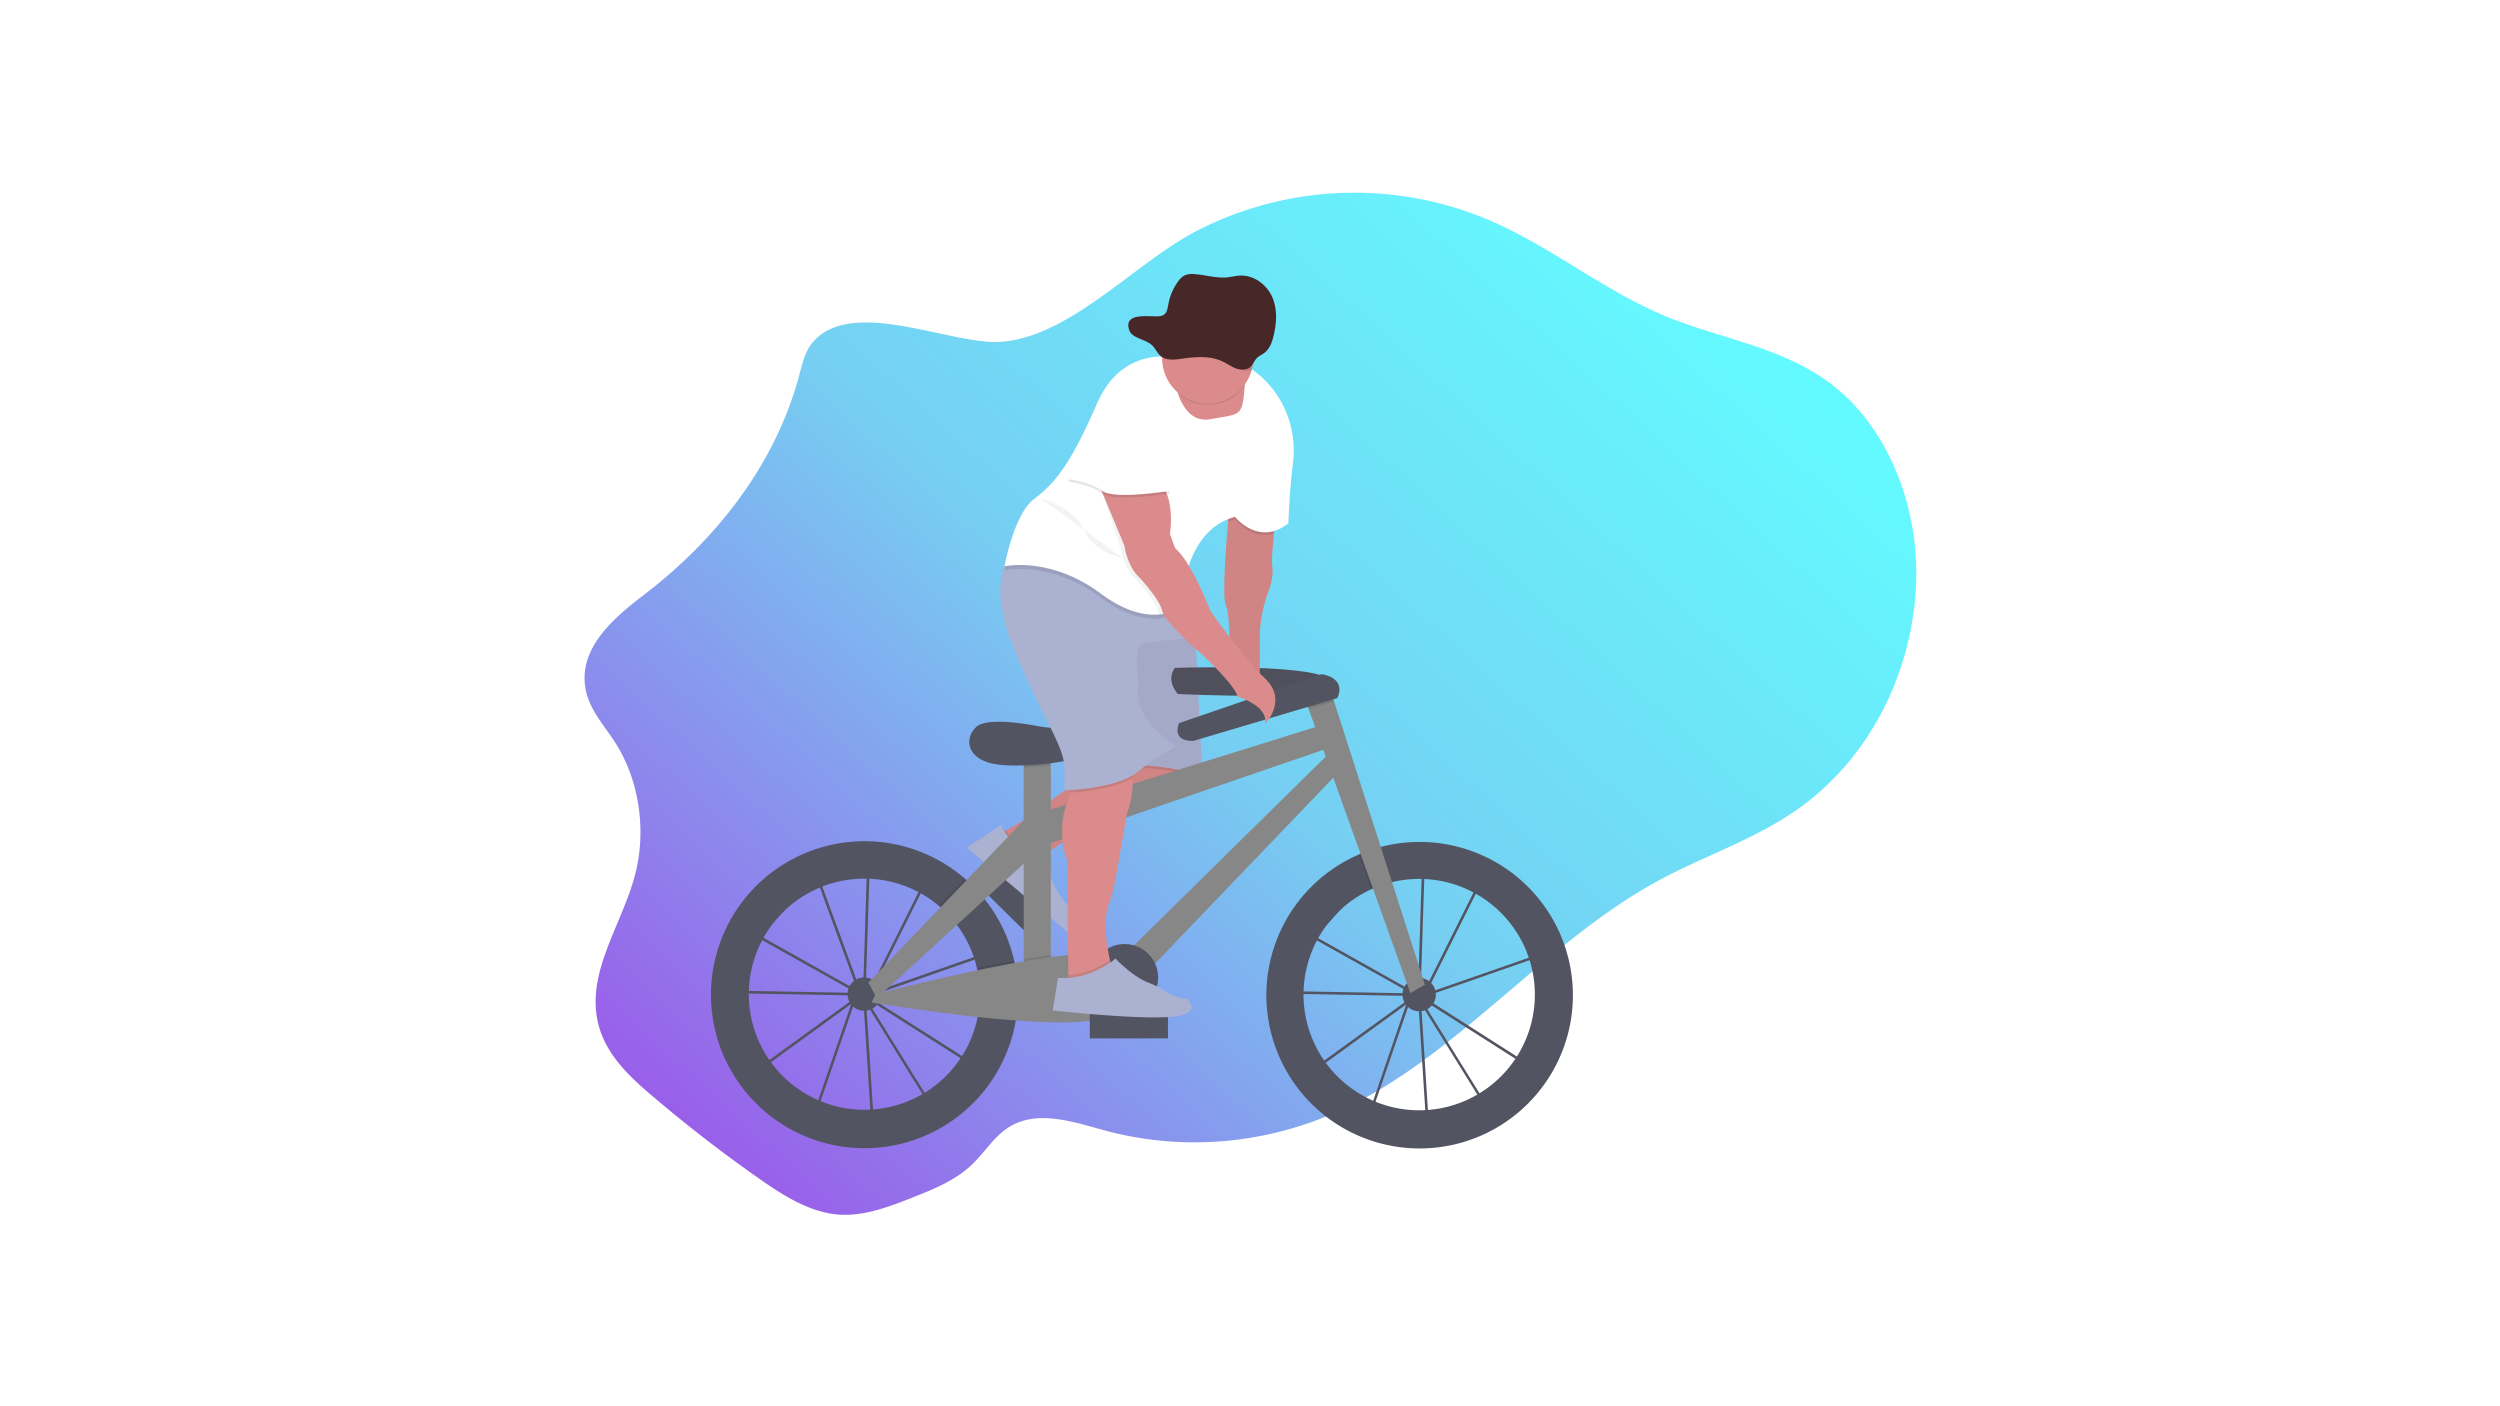 <svg xmlns="http://www.w3.org/2000/svg" xmlns:xlink="http://www.w3.org/1999/xlink" width="1920" height="1080" viewBox="0 0 1920 1080">
  <rect x="0" y="0" width="1920" height="1080" fill="#333333" stroke="none"/>
  <defs>
    <linearGradient id="linear-gradient" x1="0.886" y1="0.148" x2="0.031" y2="0.867" gradientUnits="objectBoundingBox">
      <stop offset="0" stop-color="#63faff"/>
      <stop offset="0.498" stop-color="#76cff2"/>
      <stop offset="1" stop-color="#9a5de9"/>
    </linearGradient>
    <clipPath id="clip-bike_guy">
      <rect width="1920" height="1080"/>
    </clipPath>
  </defs>
  <g id="bike_guy" data-name="bike guy" clip-path="url(#clip-bike_guy)">
    <rect width="1920" height="1080" fill="#fff"/>
    <path id="background" d="M280.88,172.94c-5.48,6.65-7.59,16-9.95,24.79-19,70.84-65.82,127.82-119.14,168.52-22.58,17.24-50.07,40.36-45.13,71.27,2.66,16.6,14.33,28.82,23,42.34,18.19,28.31,24.09,66.79,15.42,100.68-9.86,38.56-37.42,74.54-28.89,113.53,5.26,24,23.12,41.08,40.29,55.76q40.18,34.33,82.92,64.32c19.1,13.4,39.42,26.44,61.68,28.14,19.6,1.5,38.8-5.95,57.41-13.3,16.26-6.43,32.93-13.12,46.06-26,8.57-8.41,15.4-19.26,24.92-26.14,22.36-16.16,51.08-5.92,76.72,1,60.5,16.24,125.25,10.31,182.82-16.74,88.31-41.5,155.62-128.65,242-175.41,37.14-20.11,77.54-32.59,111.93-58.49a209.088,209.088,0,0,0,49.2-53.24c26-40.11,40.06-91.25,36-141.31s-26.81-98.3-62.54-126.56c-38.25-30.25-86.56-35.9-130.08-54.06-44.94-18.76-84.92-51-129.43-71.13A264.67,264.67,0,0,0,577.82,86c-48.44,24.5-97.54,81.66-151.49,86C387.89,175,310.9,136.52,280.88,172.94Z" transform="translate(342.857 90.492)" fill="url(#linear-gradient)"/>
    <g id="left-wheel" transform="translate(-17 1)">
      <g id="Group_4" data-name="Group 4">
        <path id="Path_38" data-name="Path 38" d="M326.38,774.5l-6.27-97.94-.13-.21-6.32,2.2L284.58,763.4l-46.25-32.79L312,677.2l.07-.21.42-.15,4.75-3.45L240,630.08l-18.92,20.8,3,19.5L312.9,672v2l-90.48-1.62L219,650.24l25.9-28.46,38.75-45.2.69,1.87,8.2-9L323,574.91V573.7l2,.06v1.51l45.36,8.12L328.07,668l-6.17,4.47v1.06l97.8-34.08-11.61,91.21-83-52.87-2.92-1.64,48.94,78.88Zm-4-94.34,5.85,91.38,40.05-17.38ZM241.8,730.59l41.79,29.63,27.34-79.74Zm82.32-55.66,2.09,1.17,80.35,51.2,10.8-84.87Zm-7.1-7.2,2.51,4.05.44-.32,3-94.53-29.74-5.32-8.16,9ZM241.6,628.67l74.84,42-1.3-2.13-31.58-86.27-37.19,40.87ZM325,577.28,322,670l4.52-3.28,40.91-81.82Z" transform="translate(359.857 89.492)" fill="#535461"/>
        <path id="Path_57" data-name="Path 57" d="M436.07,647.46a117.22,117.22,0,0,0-23.71-48.58,117.885,117.885,0,1,0,26.58,74.49,117.568,117.568,0,0,0-2.87-25.91ZM320.88,761.81A88.75,88.75,0,1,1,408.28,689a88.75,88.75,0,0,1-87.4,72.81Z" transform="translate(359.857 89.492)" fill="#535461"/>
        <circle id="Ellipse_7" data-name="Ellipse 7" cx="12.81" cy="12.81" r="12.81" transform="translate(667.927 749.652)" fill="#535461"/>
      </g>
    </g>
    <g id="right-wheel" transform="translate(-17 1)">
      <g id="Group_2" data-name="Group 2">
        <g id="Group_1" data-name="Group 1">
          <path id="Path_37" data-name="Path 37" d="M752.57,774.9,746.31,677l-.13-.21-6.32,2.2L710.77,763.8,664.52,731l73.69-53.41.07-.21.42-.15,4.75-3.45-77.24-43.31-18.93,20.8,3,19.5,88.8,1.58v2l-90.48-1.62-3.4-22.11,25.89-28.45L709.81,577l.69,1.87,8.2-9,30.54,5.47v-1.21l2,.06v1.51l45.36,8.12-42.33,84.65-6.17,4.47V674l97.81-34.08L834.3,731.13l-83-52.87-2.92-1.64,48.94,78.89Zm-4-94.34,5.85,91.38,40.05-17.38ZM668,731l41.79,29.63,27.34-79.74Zm82.32-55.66,2.09,1.17,80.35,51.2,10.8-84.87Zm-7.1-7.2,2.51,4.05.44-.32,3-94.53L719.43,572l-8.16,9Zm-75.39-39.05,74.84,42-1.3-2.13-31.58-86.27-37.2,40.88ZM751.2,577.7l-3,92.69,4.52-3.28,40.91-81.82Z" transform="translate(359.857 89.492)" fill="#535461"/>
          <path id="Path_46" data-name="Path 46" d="M747.48,556.12a117.49,117.49,0,0,0-31.41,4.24,115.568,115.568,0,0,0-15.46,5.47,117.7,117.7,0,1,0,46.86-9.71Zm-.4,206.09a88.86,88.86,0,0,1-36.9-169.68,87.774,87.774,0,0,1,14.56-5.17,88.85,88.85,0,1,1,22.35,174.85Z" transform="translate(359.857 89.492)" fill="#535461"/>
          <circle id="Ellipse_9" data-name="Ellipse 9" cx="12.81" cy="12.81" r="12.81" transform="translate(1094.127 750.052)" fill="#535461"/>
        </g>
      </g>
    </g>
    <g id="bike-man" transform="translate(-17 1)">
      <rect id="Rectangle_1" data-name="Rectangle 1" width="60" height="19" transform="translate(775.3 659.16) rotate(44.62)" fill="#535461"/>
      <path id="Path_39" data-name="Path 39" d="M425.63,549.5S450.42,536.42,460,528a130.4,130.4,0,0,1,18.53-13.53l31.1-18.93,65-5,3,11s5,16-45,30-75,36-75,36S425.63,578.5,425.63,549.5Z" transform="translate(359.857 89.492)" fill="#db8b8b"/>
      <path id="Path_40" data-name="Path 40" d="M460.28,565.37c-1.77,1.35-2.65,2.13-2.65,2.13s-32,11-32-18c0,0,1.55-.82,4-2.19a27.67,27.67,0,0,0,23.58,13.19h3.39Z" transform="translate(359.857 89.492)" opacity="0.1"/>
      <path id="Path_41" data-name="Path 41" d="M576.69,507.06c-2.78,5.89-12.37,15.57-44.06,24.44-40.61,11.37-64.73,28-72.35,33.87-1.77,1.35-2.65,2.13-2.65,2.13s-32,11-32-18c0,0,1.55-.82,4-2.19,7.43-4.07,23.16-13,30.34-19.35a130,130,0,0,1,18.53-13.53l31.1-18.93,11.58-.89,53.42-4.11,3,11S578.3,503.65,576.69,507.06Z" transform="translate(359.857 89.492)" opacity="0.05"/>
      <path id="Path_42" data-name="Path 42" d="M426.13,543l-26.5,17.5,77.6,65s11.4-7,5.4-15c0,0-20-17-21-41l-6-8h-3.39A27.671,27.671,0,0,1,426.129,543Z" transform="translate(359.857 89.492)" fill="#abb1d1"/>
      <path id="Path_43" data-name="Path 43" d="M576.69,507.06c-16-7.73-55.06-8.56-55.06-8.56l-.42-3.89,53.42-4.11,3,11S578.3,503.65,576.69,507.06Z" transform="translate(359.857 89.492)" opacity="0.1"/>
      <path id="Path_44" data-name="Path 44" d="M521.63,496.5s47,1,59,11l-6-121h-65Z" transform="translate(359.857 89.492)" fill="#abb1d1"/>
      <path id="Path_45" data-name="Path 45" d="M521.63,496s47,1,59,11l-6-121h-65Z" transform="translate(359.857 89.492)" opacity="0.05"/>
      <path id="Path_47" data-name="Path 47" d="M559.39,422.46s117.65-4,120.05,11.21-117.65,8.8-117.65,8.8S552.19,432.86,559.39,422.46Z" transform="translate(359.857 89.492)" fill="#535461"/>
      <path id="Path_48" data-name="Path 48" d="M559.39,422.46s117.65-4,120.05,11.21-117.65,8.8-117.65,8.8S552.19,432.86,559.39,422.46Z" transform="translate(359.857 89.492)" opacity="0.05"/>
      <circle id="Ellipse_5" data-name="Ellipse 5" transform="translate(840.817 836.102)" fill="none" stroke="#c1272d" stroke-miterlimit="10" stroke-width="1"/>
      <rect id="Rectangle_3" data-name="Rectangle 3" width="20.81" height="180.88" transform="translate(803.197 572.782)" fill="#878787"/>
      <path id="Path_49" data-name="Path 49" d="M464.15,483.28v13.93c-6.92.9-14,1.47-20.81,1.69V483.28Z" transform="translate(359.857 89.492)" opacity="0.1"/>
      <path id="Path_50" data-name="Path 50" d="M462.59,468.29a77.732,77.732,0,0,1-8.7-1.17c-11.28-2.16-39.72-6.69-47.37,1-9.6,9.6-6.4,26.41,19.21,28.81s69.63-4,78.44-13.61C504.17,483.28,488.24,470.26,462.59,468.29Z" transform="translate(359.857 89.492)" fill="#535461"/>
      <path id="Path_51" data-name="Path 51" d="M387.4,475.4l218.5-68.03,7.2,16.81L389,501.01Z" transform="translate(431.007 147.002)" fill="#878787"/>
      <path id="Path_52" data-name="Path 52" d="M452.23,582.65,609.9,427.38l8.8,12.8L468.23,597.05Z" transform="translate(431.007 147.002)" fill="#878787"/>
      <path id="Path_53" data-name="Path 53" d="M724.73,587.36a87.775,87.775,0,0,0-14.56,5.17l-9.56-26.71a115.55,115.55,0,0,1,15.46-5.47Z" transform="translate(359.857 89.492)" opacity="0.1"/>
      <path id="Path_54" data-name="Path 54" d="M680.33,608.26l-11.2,6.4L590.99,396.33l-3.5-9.77,18.41-10.41,4.61,14.38Z" transform="translate(431.007 147.002)" fill="#878787"/>
      <path id="Path_55" data-name="Path 55" d="M610.51,390.53l-19.52,5.8-3.5-9.77,18.41-10.41Z" transform="translate(431.007 147.002)" opacity="0.1"/>
      <path id="Path_56" data-name="Path 56" d="M562.59,464.88l109.65-37.62s19.21,2.4,12,18.41L573.8,478.48S557,480.08,562.59,464.88Z" transform="translate(359.857 89.492)" fill="#535461"/>
      <path id="Path_58" data-name="Path 58" d="M438.94,673.37a119.073,119.073,0,0,1-1.417,18.3C427.92,691,418,690,408.28,689a89.59,89.59,0,0,0-.79-35.88c9.47-2,19.14-3.91,28.58-5.64a117.568,117.568,0,0,1,2.87,25.89Z" transform="translate(359.857 89.492)" opacity="0.1"/>
      <path id="Path_59" data-name="Path 59" d="M464.15,642.89v21.27H443.34v-18C450.54,644.91,457.54,643.8,464.15,642.89Z" transform="translate(359.857 89.492)" opacity="0.1"/>
      <path id="Path_60" data-name="Path 60" d="M329.69,673s168.08-44,181.68-27.21S539.38,685,497,693s-170.48-13.61-170.48-13.61Z" transform="translate(359.857 89.492)" fill="#878787"/>
      <path id="Path_61" data-name="Path 61" d="M412.36,598.88,391,618.43a89,89,0,0,0-12.76-13.28l19.94-20.83a118.769,118.769,0,0,1,14.18,14.56Z" transform="translate(359.857 89.492)" opacity="0.1"/>
      <path id="Path_62" data-name="Path 62" d="M252.94,606.66,378.59,475.4l4.01,30.41L259.34,618.66Z" transform="translate(431.007 147.002)" fill="#878787"/>
      <circle id="Ellipse_10" data-name="Ellipse 10" cx="25.61" cy="25.61" r="25.61" transform="translate(853.617 724.052)" opacity="0.1"/>
      <circle id="Ellipse_11" data-name="Ellipse 11" cx="25.61" cy="25.61" r="25.61" transform="translate(855.227 724.052)" fill="#535461"/>
      <rect id="Rectangle_4" data-name="Rectangle 4" width="13.61" height="47.54" rx="6.8" transform="matrix(0.801, -0.599, 0.599, 0.801, 868.545, 751.821)" fill="#6c63ff"/>
      <path id="Path_63" data-name="Path 63" d="M636.63,304.5l-2.38,30.11a67.617,67.617,0,0,0,.15,11.45c.31,3.37,0,9.27-3.3,18.27a104.892,104.892,0,0,0-6.47,35.9V434.5l-23-4s1-48-3-56,3-79,3-79Z" transform="translate(359.857 89.492)" fill="#db8b8b"/>
      <path id="Path_64" data-name="Path 64" d="M635.45,319.42l-1.2,15.19a67.537,67.537,0,0,0,.16,11.44c.31,3.37,0,9.27-3.3,18.28a104.89,104.89,0,0,0-6.47,35.9V434.5l-23-4s1-48-3-56c-2.83-5.67-.15-42.94,1.66-64.21.75-8.75,1.34-14.79,1.34-14.79l35,9Z" transform="translate(359.857 89.492)" opacity="0.05"/>
      <path id="Path_65" data-name="Path 65" d="M522.65,534.5,514,583.7a112.206,112.206,0,0,1-5,19.3c-5.07,13.86-1.83,33.29.63,43.89,1.09,4.68,2,7.64,2,7.64l-26,14-8-6v-4l-1-89c-6-14-4-35,0-43a33.9,33.9,0,0,0,2.38-8.22c2-10.72,2.62-25.78,2.62-25.78s16-27,35-9c7,6.63,9.66,15.3,10.22,23.6C527.83,521.34,522.65,534.5,522.65,534.5Z" transform="translate(359.857 89.492)" fill="#db8b8b"/>
      <path id="Path_66" data-name="Path 66" d="M526.85,507.1c-13.87,8.24-38,10.57-47.84,11.18,2-10.72,2.62-25.78,2.62-25.78s16-27,35-9C523.63,490.13,526.29,498.8,526.85,507.1Z" transform="translate(359.857 89.492)" opacity="0.1"/>
      <path id="Path_67" data-name="Path 67" d="M560.63,482.5a182.994,182.994,0,0,0-30,20c-16,13-56,14-56,14v-15c1-18-16-38-39-94-14.69-35.76-10.62-56-5.76-66,2.76-5.65,5.76-8,5.76-8l125,24,4.47,13.4,9.53,28.6s-35,2-41,5-2,30-2,30C525.63,462.5,560.63,482.5,560.63,482.5Z" transform="translate(359.857 89.492)" fill="#abb1d1"/>
      <path id="Path_68" data-name="Path 68" d="M636.63,304.5l-1.18,14.92c-17.4,5-29.82-10.92-29.82-10.92a45.8,45.8,0,0,0-5.34,1.79c.75-8.75,1.34-14.79,1.34-14.79Z" transform="translate(359.857 89.492)" opacity="0.1"/>
      <path id="Path_69" data-name="Path 69" d="M565.1,370.9c-.47,4.67-.47,7.6-.47,7.6s-23,19-62-10-74-21-74-21,.41-2.32,1.24-6c2.76-5.65,5.76-8,5.76-8l125,24Z" transform="translate(359.857 89.492)" opacity="0.1"/>
      <path id="Path_70" data-name="Path 70" d="M650.11,265.45c-2.61,20.35-3.48,46-3.48,46-23,18-41-5-41-5-21.72,5.83-31.93,24.84-36.74,41.43a110.761,110.761,0,0,0-4.26,27.57s-6.08,5-17.28,6c-10.59.89-25.77-1.87-44.72-16-39-29-74-21-74-21s7-40,23-52,28-27,48-73,61-35,61-35,2-9,39,0A60.27,60.27,0,0,1,624,197.36C643.79,214,653.39,239.81,650.11,265.45Z" transform="translate(359.857 89.492)" fill="#fff"/>
      <path id="Path_71" data-name="Path 71" d="M613,207c-.05,1.33-.16,2.81-.34,4.46-2,18-4,16-26,20-13.68,2.49-20.79-8.94-24.21-17.94a56.628,56.628,0,0,1-2.79-10.06l48-8S613.41,193.85,613,207Z" transform="translate(359.857 89.492)" fill="#db8b8b"/>
      <path id="Path_72" data-name="Path 72" d="M568.89,347.93a110.761,110.761,0,0,0-4.26,27.57s-6.08,5-17.28,6a9.318,9.318,0,0,1-.72-2c-2-9-17-25-17-25-10-9-12-25-12-25L501.13,281l-5.5-4.5s23-18,43-3,14,47,14,47l4,11C560.78,335,565,341.17,568.89,347.93Z" transform="translate(359.857 89.492)" opacity="0.05"/>
      <path id="Path_73" data-name="Path 73" d="M498.63,275.5l22,53s2,16,12,25c0,0,15,16,17,25s30,33,30,33,26,24,28,33c0,0,24,7,21,21,0,0,18-18,0-35s-42-52-42-52-14-37-27-48l-4-11s6-32-14-47S498.63,275.5,498.63,275.5Z" transform="translate(359.857 89.492)" fill="#db8b8b"/>
      <path id="Path_74" data-name="Path 74" d="M511.63,654.5l-26,14-8-6v-4a60.56,60.56,0,0,0,25.55-7.71c2.4-1.36,4.66-2.7,6.47-3.88C510.7,651.54,511.63,654.5,511.63,654.5Z" transform="translate(359.857 89.492)" opacity="0.1"/>
      <path id="Path_75" data-name="Path 75" d="M541.63,233.5l14,55s-43,7-52,0-26-9-26-9,18-52,28-58S541.63,233.5,541.63,233.5Z" transform="translate(359.857 89.492)" opacity="0.1"/>
      <path id="Path_76" data-name="Path 76" d="M541.63,231.5l14,55s-43,7-52,0-26-9-26-9,18-52,28-58S541.63,231.5,541.63,231.5Z" transform="translate(359.857 89.492)" fill="#fff"/>
      <path id="Path_77" data-name="Path 77" d="M613,206a35,35,0,0,1-50.55,6.52,56.629,56.629,0,0,1-2.79-10.06l48-8S613.41,192.85,613,206Z" transform="translate(359.857 89.492)" opacity="0.1"/>
      <path id="Path_78" data-name="Path 78" d="M619.63,184.5a35,35,0,0,1-70,0v-1.74a35.011,35.011,0,1,1,70,1.74Z" transform="translate(359.857 89.492)" fill="#db8b8b"/>
      <path id="Path_79" data-name="Path 79" d="M619.63,184.5a34.89,34.89,0,0,1-1.32,9.54,13.47,13.47,0,0,1-8.08-.74c-3.74-1.47-6.95-4-10.54-5.82-10.11-5.12-22.14-4.11-33.34-2.42-5.56.84-11.87,1.62-16.24-1.92a5.108,5.108,0,0,1-.43-.38,35.011,35.011,0,1,1,70,1.74Z" transform="translate(359.857 89.492)" opacity="0.1"/>
      <path id="Path_81" data-name="Path 81" d="M456.13,292s26,7,34,25,29.64,21.29,29.64,21.29" transform="translate(359.857 89.492)" opacity="0.05"/>
      <rect id="Rectangle_5" data-name="Rectangle 5" width="60" height="19" transform="translate(853.987 777.492)" fill="#535461"/>
      <path id="Path_82" data-name="Path 82" d="M503.14,652.74c5.37-3,10.08-6,10.49-7.24,0,0,13.55,14.3,25.62,18.74A60.393,60.393,0,0,1,550.84,670c4.78,3,11.6,6.53,17.79,6.53,0,0,14,12-13,14s-90-5-90-5l4-25h0A60.77,60.77,0,0,0,503.14,652.74Z" transform="translate(359.857 89.492)" fill="#abb1d1"/>
    </g>
    <g id="hat">
      <path id="hat-2" data-name="hat" d="M524.31,162.85c2.13,6.68,12.36,6.89,17.61,11.81,2.73,2.56,4,6.34,7,8.62,4.17,3.18,10.19,2.48,15.5,1.72,10.69-1.52,22.17-2.43,31.81,2.18,3.42,1.63,6.49,3.91,10.06,5.24s8,1.49,10.9-.87c2.32-1.89,3.17-5,5.27-7.08,1.63-1.64,3.9-2.56,5.76-4,4.08-3.08,5.84-8.1,7-12.9,2.4-9.88,3.09-20.53-1-29.9s-13.93-17-24.67-16.51c-3.29.15-6.5,1-9.78,1.36-8.55.87-17-2-25.58-2.49a14.57,14.57,0,0,0-7.33,1,13.379,13.379,0,0,0-4.41,3.95,42.13,42.13,0,0,0-7.86,17.48c-1,4.79-1.05,9.13-6.92,9.87C541,153.21,519.8,148.72,524.31,162.85Z" transform="translate(342.857 90.492)" fill="#472727"/>
    </g>
  </g>
</svg>
